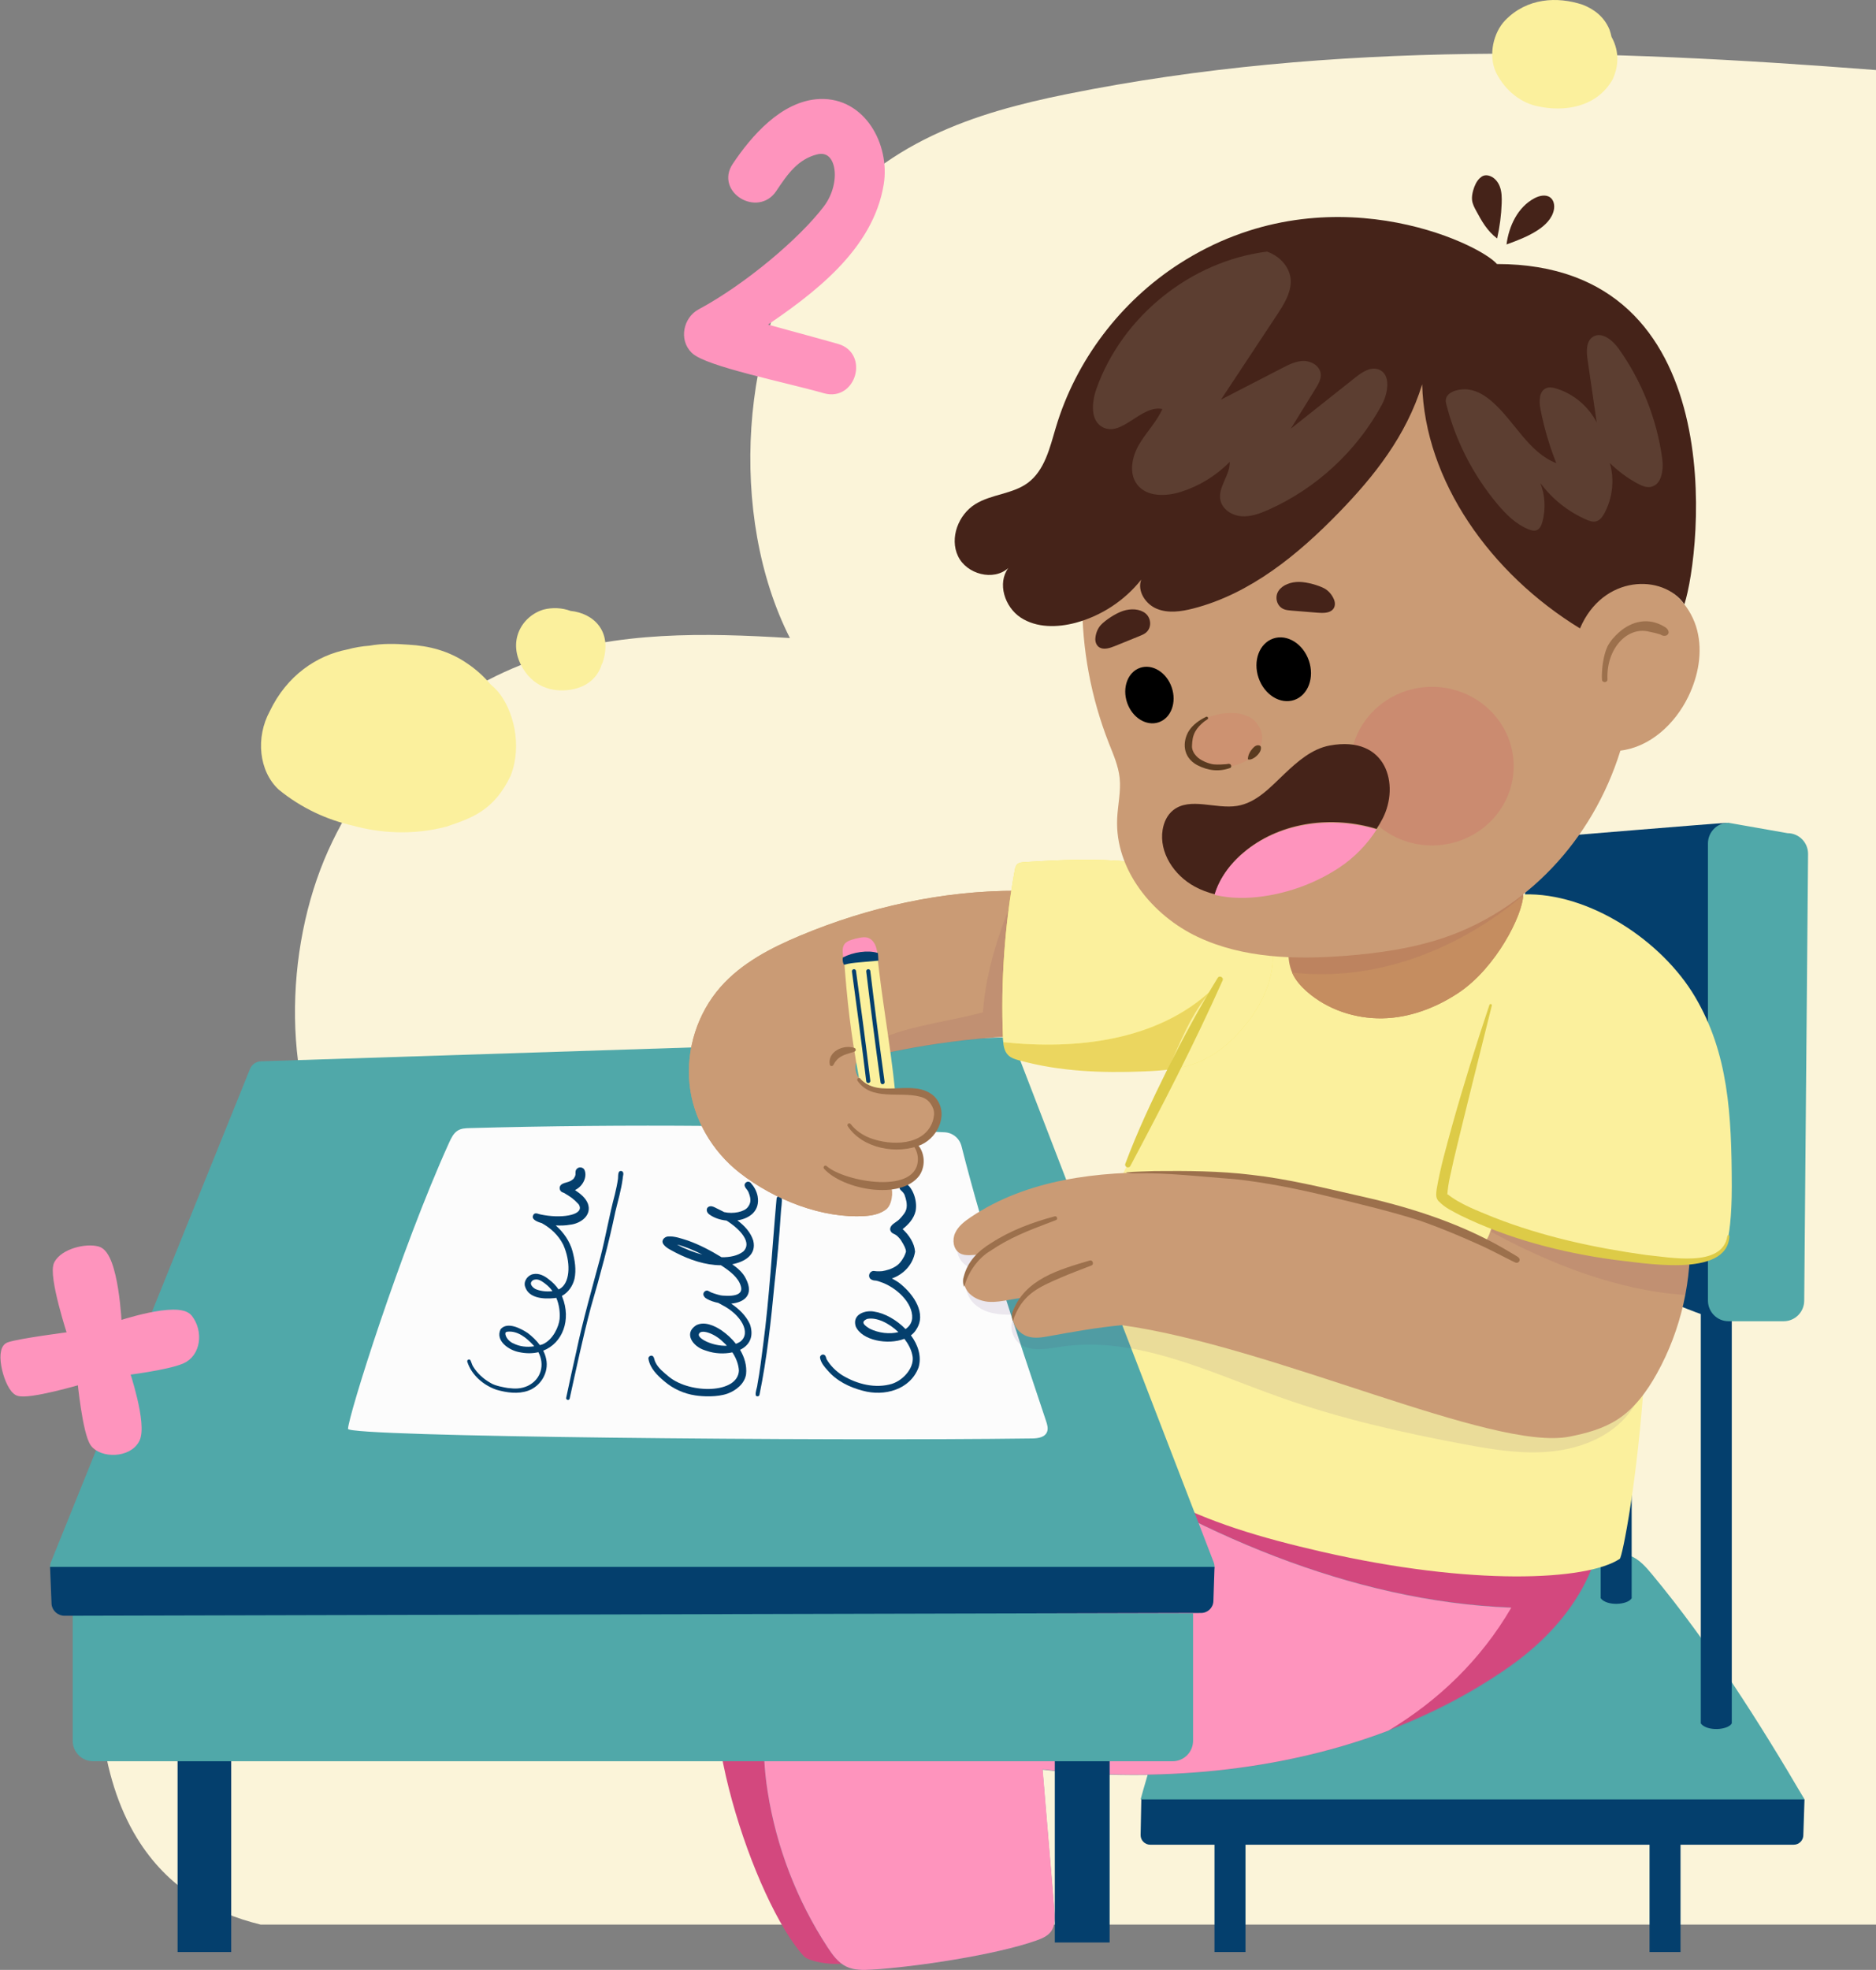 <svg width="1574" height="1652" xmlns="http://www.w3.org/2000/svg" xmlns:xlink="http://www.w3.org/1999/xlink" overflow="hidden"><rect width="100%" height="100%" fill="#808080" stroke="none"/><defs><clipPath id="clip0"><rect x="1627" y="149" width="1574" height="1652"/></clipPath></defs><g clip-path="url(#clip0)" transform="translate(-1627 -149)"><path d="M1845.66 1763 3201 1763 3201 207.75C2974.27 190.13 2746.24 182.62 2521.84 227.971 2446.25 243.243 2366.62 267.76 2312.61 341.275 2247.9 429.341 2237.73 581.642 2289.75 684.078 2218.11 679.673 2145.33 678.157 2075.87 702.276 2006.38 726.395 1939.63 779.221 1902.28 862.484 1864.91 945.747 1863.23 1061.72 1909.55 1136.21 1930.28 1169.54 1959.56 1194.35 1972.51 1234.28 1855.46 1223.56 1739.36 1342.6 1714.73 1498.62 1704.32 1564.45 1710.13 1638.5 1741.8 1690.24 1767.73 1732.6 1805.16 1753 1845.66 1763Z" fill="#FBF4D9" fill-rule="evenodd"/><path d="M3011 1667 3037 1667 3037 1786 3011 1786Z" fill="#043F6D" fill-rule="evenodd"/><path d="M2646 1667 2672 1667 2672 1786 2646 1786Z" fill="#043F6D" fill-rule="evenodd"/><path d="M2584 1688.01 2584.59 1657.27C2584.32 1658.24 2592.06 1638 2592.06 1638L3128.81 1639 3141 1658.24 3140.02 1688.01C3140.02 1692.42 3136.42 1696 3131.96 1696L2592.06 1696C2587.61 1696 2584 1692.39 2584 1688.01Z" fill="#043F6D" fill-rule="evenodd"/><path d="M2584 1658 3141 1658C3103.52 1593.96 3060.87 1526.74 3013.27 1469.49 3008.17 1463.32 3002.7 1456.99 2995.25 1453.87 2989.3 1451.37 2982.63 1451.14 2976.15 1450.98 2846.54 1447.41 2651.08 1454.75 2651.08 1454.75 2645.46 1456.99 2594.09 1620.46 2584 1658Z" fill="#50A8A9" fill-rule="evenodd"/><path d="M2901.19 1621.88C2922.08 1619.37 2943.35 1616.76 2962.54 1608.16 2981.71 1599.53 2998.82 1583.76 3003.63 1563.37 3008.6 1542.32 2999.57 1519.78 2984.76 1503.98 2969.95 1488.15 2950.07 1478.01 2930.07 1469.64 2851.57 1436.9 2764.88 1427.16 2679.89 1430.68 2660.6 1431.46 2639.52 1433.74 2625.98 1447.46 2612.53 1461.07 2610.55 1481.92 2609.32 1500.98 2607.33 1531.93 2604.67 1562.94 2603.37 1593.93 2602.72 1609.76 2601.07 1629.4 2617.86 1637.39 2639.75 1647.81 2679.11 1640.68 2702.82 1639.89 2734.81 1638.82 2766.7 1636.44 2798.56 1633.38 2832.79 1630.06 2866.96 1625.53 2901.19 1621.88Z" fill="#50A8A9" fill-rule="evenodd"/><path d="M3054 1594.3 3054 1198 3080 1198 3080 1594.3C3076.65 1599.99 3059.17 1601.13 3054 1594.3Z" fill="#043F6D" fill-rule="evenodd"/><path d="M2970 1489.3 2970 1093 2996 1093 2996 1489.3C2992.65 1494.99 2975.17 1496.12 2970 1489.3Z" fill="#043F6D" fill-rule="evenodd"/><path d="M3077.37 1257C3049.56 1257 2890.27 1175.42 2887.17 1170.08 2879.79 1157.37 2909.55 865.046 2911.51 852.234 2925.53 851.227 3070.93 839 3077.37 839 3084.2 849.828 3075.32 1194.5 3077.37 1257Z" fill="#043F6D" fill-rule="evenodd"/><path d="M3060 1239.67 3060 856.33C3060 846.771 3067.69 839 3077.21 839L3126.79 847.714C3136.28 847.714 3144 855.452 3144 865.044L3140.77 1239.67C3140.77 1249.23 3133.08 1257 3123.56 1257L3077.21 1257C3067.69 1257 3060 1249.23 3060 1239.67Z" fill="#50A8A9" fill-rule="evenodd"/><path d="M2567.23 1319C2508.9 1358.23 2434.59 1391.94 2369.55 1422.1 2319.19 1445.47 2265.84 1471.41 2237.43 1519.06 2203.38 1576.11 2260.11 1744.77 2301.58 1789.66 2305.69 1794.12 2334.59 1801.36 2357.51 1789.66 2365.77 1740.19 2337.75 1639.07 2346.02 1589.6 2347.48 1580.89 2349.08 1571.82 2354.38 1564.77 2359.17 1558.39 2366.46 1554.4 2373.59 1550.82 2448.26 1513.28 2531.91 1497.87 2609.94 1468 2612.84 1466.9 2615.9 1465.63 2617.62 1463.03 2620.22 1459.09 2618.66 1453.83 2616.87 1449.47 2597.86 1403.32 2562.67 1348.61 2567.23 1319Z" fill="#D3487E" fill-rule="evenodd"/><path d="M2974.45 1359.22C3007.27 1359.44 2975.75 1425.54 2965.48 1456.67 2953.05 1494.24 2925.15 1525.15 2892.66 1547.76 2765.7 1636.25 2607.2 1645.61 2501.67 1633.07 2505.37 1677.23 2507.81 1706.25 2511.52 1750.42 2512.07 1756.85 2512.43 1763.97 2508.46 1769.1 2505.5 1772.97 2500.69 1774.85 2496.07 1776.48 2462.09 1788.47 2394.54 1798.58 2358.58 1800.75 2351.26 1801.21 2343.55 1801.37 2336.95 1798.15 2330.15 1794.84 2325.5 1788.4 2321.37 1782.1 2295.61 1742.84 2278.35 1698.03 2271.06 1651.66 2265.4 1615.62 2266.28 1576.65 2284.98 1545.33 2299.32 1521.25 2322.67 1504.09 2345.86 1488.36 2404.23 1448.78 2465.76 1413.88 2528.56 1385.31 2514.71 1351.16 2495.1 1334.48 2487.91 1273 2786.26 1441.53 2953.97 1359.08 2974.45 1359.22Z" fill="#768A9E" fill-rule="evenodd"/><path d="M2974.45 1358.35C2953.96 1358.22 2786.27 1440.73 2488 1272 2493.2 1316.59 2504.94 1337.63 2516.26 1358.84 2626.78 1433.48 2760.75 1491.96 2894.65 1496.93 2869.03 1540.87 2833.26 1574.96 2791.57 1600 2826.37 1586.8 2860.54 1569.46 2892.67 1547.05 2912.63 1533.13 2930.84 1516.06 2944.83 1496.25 2953.57 1483.83 2960.69 1470.36 2965.47 1455.86 2975.78 1424.73 3007.26 1358.58 2974.45 1358.35Z" fill="#D3487E" fill-rule="evenodd"/><path d="M2895 1497.22C2761 1492.24 2626.93 1433.71 2516.32 1359 2520.65 1367.07 2524.88 1375.18 2528.72 1384.59 2465.89 1413.23 2404.32 1448.16 2345.91 1487.81 2322.71 1503.57 2299.34 1520.76 2284.99 1544.88 2266.28 1576.26 2265.4 1615.29 2271.06 1651.4 2278.35 1697.85 2295.63 1742.74 2321.4 1782.07 2325.54 1788.38 2330.19 1794.83 2336.99 1798.15 2343.6 1801.37 2351.28 1801.21 2358.63 1800.75 2394.65 1798.57 2462.21 1788.45 2496.21 1776.44 2500.8 1774.81 2505.62 1772.92 2508.61 1769.05 2512.55 1763.9 2512.19 1756.77 2511.67 1750.33 2507.96 1706.09 2505.52 1677.02 2501.81 1632.78 2580.69 1642.18 2689.12 1639.32 2791.88 1600.32 2833.56 1575.29 2869.36 1541.2 2895 1497.22Z" fill="#FE94BD" fill-rule="evenodd"/><path d="M2901.73 899C2926.15 912.381 2948.03 933.706 2960.34 958.677 2972.65 983.648 2973.14 1003.28 2982.12 1029.62 3037.8 1192.47 2990.42 1453.35 2986 1456.28 2958.45 1474.58 2862.33 1479.2 2736.17 1450.36 2630.77 1426.26 2565.72 1398.49 2496.3 1315.63 2494.15 1313.06 2504.15 1278.13 2503.73 1274.78 2503.3 1271.39 2504.8 1268.1 2506.23 1265.04 2557.74 1155.42 2610.91 1046.55 2670.69 931.362 2748.02 931.427 2824.92 925.892 2901.73 899Z" fill="#FBF09D" fill-rule="evenodd"/><path d="M2710.75 925.28C2708.22 938.586 2705.81 952.905 2711.44 965.197 2714.2 971.245 2718.75 976.313 2723.76 980.693 2740.93 995.731 2764.02 1003.35 2786.79 1002.99 2809.55 1002.63 2831.7 994.227 2850.69 981.608 2882.59 960.359 2905 915.277 2905 899.029 2905 883.958 2764.57 930.283 2710.75 925.28Z" fill="#C58D60" fill-rule="evenodd"/><path d="M2711 964.543C2711.1 964.772 2711.2 965 2711.29 965.229 2714.06 971.272 2718.62 976.335 2723.63 980.712 2740.82 995.737 2763.94 1003.35 2786.73 1002.99 2809.51 1002.63 2831.69 994.234 2850.7 981.626 2882.15 960.754 2904.32 916.855 2905 900 2851.15 945.174 2781.52 972.578 2711 964.543Z" fill="#C58D60" fill-rule="evenodd"/><path d="M2710.74 925.309C2708.27 938.374 2705.9 952.455 2711.13 964.604 2781.58 972.659 2851.14 945.185 2904.93 899.897 2904.93 899.636 2905 899.308 2905 899.046 2905 883.918 2764.57 930.318 2710.74 925.309Z" fill="#782D53" fill-rule="evenodd" fill-opacity="0.098"/><path d="M2635.75 1473 1679.23 1473C1671.97 1473 1667.03 1465.69 1669.76 1458.96L1836.77 1045.4C1838.3 1041.67 1841.88 1039.16 1845.91 1039.03L2468.22 1019C2472.58 1018.87 2476.51 1021.48 2478.07 1025.54L2645.31 1459.15C2647.88 1465.82 2642.94 1473 2635.75 1473Z" fill="#50A8A9" fill-rule="evenodd"/><path d="M1776 1623 1821 1623 1821 1786 1776 1786Z" fill="#043F6D" fill-rule="evenodd"/><path d="M2512 1615 2558 1615 2558 1778 2512 1778Z" fill="#043F6D" fill-rule="evenodd"/><path d="M1688 1608.87 1688 1502 2628 1502 2628 1608.84C2628 1618.3 2620.36 1626 2610.9 1626L1705.1 1626C1695.67 1626 1688 1618.33 1688 1608.87Z" fill="#50A8A9" fill-rule="evenodd"/><path d="M1670.27 1494.44 1669 1463 2646 1463 2645.06 1491.77C2644.86 1497.27 2640.34 1501.62 2634.78 1501.65L1681.2 1504C1675.6 1504.03 1670.92 1499.91 1670.27 1494.44Z" fill="#043F6D" fill-rule="evenodd"/><path d="M2433.72 1110.19C2432.06 1103.57 2426.27 1098.83 2419.44 1098.54 2286.75 1092.61 2153.86 1091.44 2021.03 1095.04 2017.59 1095.14 2013.98 1095.27 2011.02 1097.15 2007.47 1099.35 2005.49 1103.54 2003.7 1107.49 1962.86 1197.56 1919.1 1336.89 1919 1347.27 1918.93 1353.92 2316.73 1357.62 2493.12 1355.31 2497.97 1355.25 2503.95 1354.37 2505.61 1349.48 2506.55 1346.69 2505.61 1343.57 2504.7 1340.78 2478.91 1263.76 2453.13 1186.76 2433.72 1110.19Z" fill="#FCFCFC" fill-rule="evenodd"/><path d="M2105.01 1176.1C2114.02 1175.29 2123.97 1168.23 2120.17 1158.19 2118.15 1153.28 2113.82 1149.99 2109.43 1147.03 2116.26 1143.72 2119.68 1135.98 2117.53 1130.45 2116.65 1127.85 2112.88 1127.17 2111.03 1129.15 2109.63 1130.48 2109.89 1132.24 2109.85 1133.99 2109.43 1135.29 2110.08 1134.61 2108.23 1137.54 2106.31 1139.13 2105.46 1139.78 2101.72 1140.76 2101.46 1140.79 2101.27 1140.95 2101.04 1141.02 2101.14 1140.92 2100.94 1140.92 2100.29 1141.21 2098.44 1141.77 2096.52 1143.16 2096.55 1145.31 2096.55 1146.74 2097.27 1148.01 2098.5 1148.72 2098.86 1148.85 2099.77 1149.21 2100.29 1149.44 2106.02 1152.89 2108.13 1154.22 2112.52 1158.97 2118.02 1167.49 2100.23 1170.87 2083.64 1168.04 2083.77 1168.07 2083.9 1168.07 2084.03 1168.1 2082.59 1167.91 2081.2 1167.58 2079.83 1167.29 2079.83 1167.29 2079.83 1167.29 2079.86 1167.29 2079.5 1167.23 2078.66 1166.97 2078.3 1166.84 2078.27 1166.84 2078.24 1166.8 2078.2 1166.8 2078.17 1166.8 2078.2 1166.8 2078.17 1166.8 2076.15 1166.19 2074.43 1166.54 2073.97 1169.5 2073.97 1171.71 2077.13 1173.5 2081.55 1174.74 2089.2 1178.93 2095.64 1185.01 2099.58 1192.88 2105.76 1206.7 2105.63 1223.22 2097.82 1229.08 2097.17 1229.56 2096.42 1229.99 2095.64 1230.34 2093.43 1227.03 2090.53 1224.16 2087.31 1221.76 2083.67 1218.83 2079.15 1216.52 2074.36 1217.5 2069.78 1218.34 2065.97 1223.48 2067.6 1228.1 2070.66 1237.85 2083.21 1238.51 2091.8 1237.66 2092.45 1237.63 2093.1 1237.46 2093.72 1237.37 2096.19 1243.09 2096.97 1249.37 2096.52 1255.15 2095.96 1261.01 2091.31 1272.45 2082.27 1276.36 2081.49 1276.62 2080.71 1276.84 2079.96 1277.04 2077.16 1273.17 2073.58 1269.79 2069.88 1266.96 2064.05 1263.12 2052.67 1257.01 2047.01 1263.74 2042.35 1273.36 2053.94 1281.23 2062.26 1282.86 2068.28 1284.19 2073.81 1284.13 2078.72 1282.96 2084.12 1293.23 2081.33 1305.65 2069.75 1311.25 2063.99 1313.78 2059.4 1313.75 2053.02 1313 2050.23 1312.52 2042.52 1311.28 2038.61 1308.78 2032.63 1305.39 2027.39 1300.74 2023.81 1294.73 2023.03 1293.49 2022.77 1292.09 2021.93 1290.18 2021.83 1289.82 2021.57 1289.49 2021.24 1289.3 2020.17 1288.58 2018.67 1289.75 2019.06 1290.96 2022.58 1302.11 2032.56 1310.63 2043.4 1314.43 2052.05 1316.91 2061.61 1318.34 2070.27 1315.21 2080.8 1311.38 2087.64 1299.83 2085.26 1288.78 2084.77 1286.27 2083.9 1283.93 2082.79 1281.69 2098.96 1275.35 2106.5 1255.93 2098.76 1236.59 2098.66 1236.33 2098.53 1236.07 2098.44 1235.77 2103.74 1232.98 2107.55 1227.45 2108.98 1221.56 2110.64 1213.82 2109.33 1205.86 2107.35 1198.31 2105.01 1189.79 2099.84 1182.44 2093.26 1176.66 2097.62 1176.88 2101.92 1176.72 2105.01 1176.1ZM2057.81 1275.64C2052.5 1273.49 2050.16 1267.93 2051.27 1266.41 2051.37 1266.18 2052.24 1265.82 2052.93 1265.75 2061.35 1264.97 2068.54 1270.76 2074.23 1276.84 2074.59 1277.2 2074.92 1277.62 2075.24 1278.01 2068.93 1278.99 2062.95 1278.21 2057.81 1275.64ZM2076.06 1229.89C2073.16 1228.16 2072.05 1225.95 2072.54 1224.62 2073.19 1222.93 2074.69 1222.05 2076.38 1222.02 2079.76 1221.5 2083.83 1225.11 2084.77 1225.79 2087.08 1227.55 2088.97 1229.56 2090.53 1231.74 2085.29 1232.46 2079.44 1231.58 2076.06 1229.89Z" fill="#043F6D" fill-rule="evenodd"/><path d="M2148.75 1131.12C2144.64 1130.08 2146.03 1136.23 2145.32 1138.67 2145.12 1140.62 2143.83 1146.96 2142.92 1150.54 2138.28 1167.85 2135.3 1185.52 2130.87 1202.86 2123.71 1229.58 2116.06 1256.16 2110.36 1283.23 2107.44 1295.82 2104.78 1308.48 2102.06 1321.14 2101.54 1322.92 2104.43 1323.87 2104.95 1321.92 2110.58 1296.34 2116.03 1270.7 2122.73 1245.36 2130.51 1218.77 2137.67 1192.09 2143.34 1164.96 2145.51 1155.78 2148.26 1146.74 2149.46 1137.37 2149.43 1135.35 2151.08 1132.26 2148.75 1131.12Z" fill="#043F6D" fill-rule="evenodd"/><path d="M2189 1305C2189 1305 2189 1305 2189 1305 2188.89 1304.86 2188.56 1304.43 2188 1304 2188.33 1304.29 2188.67 1304.57 2189 1305 2189 1305 2189 1305 2189 1305Z" fill="#3D3722" fill-rule="evenodd"/><path d="M2259 1189.4C2256.76 1182.32 2251.64 1176.86 2245.68 1172.44 2256.17 1170.81 2264.87 1164.31 2262.65 1152.09 2261.84 1147.96 2259.79 1144.23 2257.02 1141.14 2256.5 1140.39 2255.58 1140 2254.7 1140 2253.11 1139.97 2251.67 1141.4 2251.71 1142.99 2252.29 1145.79 2253.3 1145.46 2254.93 1148.61 2256.63 1152.87 2257.83 1157.1 2254.51 1161.22 2251.64 1165.25 2242.26 1167.27 2234.54 1165.48 2234.21 1165.29 2233.85 1165.09 2233.53 1164.93 2231.74 1163.95 2227.34 1161.91 2227.73 1162.04 2226.23 1161.29 2224.6 1160.38 2222.87 1160.61 2219.13 1161.19 2219.26 1165.22 2221.86 1167.24 2225.71 1170.2 2231.02 1172.02 2236.56 1172.6 2248.02 1179.78 2258.48 1191.22 2250.53 1198.6 2245.94 1202.08 2239.52 1203.44 2232.42 1203.35 2223.39 1197.82 2213.98 1192.85 2204.01 1189.31 2198.6 1187.65 2192.9 1185.44 2187.17 1185.96 2184.2 1186.41 2181.56 1189.37 2183.48 1192.26 2185.99 1195.81 2190.26 1197.4 2193.91 1199.48 2205.67 1205.49 2218.57 1209.98 2231.9 1210.07 2239.88 1215.18 2246.53 1220.6 2248.51 1227.37 2250.6 1233.8 2245.16 1236.53 2233.01 1235.49 2231.54 1235.46 2227.01 1234.13 2224.01 1232.99 2222.91 1232.44 2221.83 1231.88 2220.79 1231.36 2218.54 1230.88 2216.52 1233.18 2217.3 1235.36 2218.51 1237.8 2219.35 1237.6 2220.27 1238.35 2222.97 1239.85 2226.23 1240.95 2229.68 1241.63 2230.66 1242.19 2231.64 1242.71 2232.68 1243.29 2248.74 1251.38 2257.6 1266.86 2248.09 1274.14 2246.95 1274.88 2245.71 1275.47 2244.47 1275.96 2240.99 1271.54 2236.78 1267.7 2232.35 1264.65 2226.42 1260.68 2217.99 1256.85 2211.08 1260.39 2200.17 1267.41 2208.73 1278.33 2218.15 1281.29 2218.8 1281.55 2219.48 1281.74 2220.17 1281.94 2226.52 1284.15 2234.5 1284.63 2241.48 1283.11 2244.73 1288.05 2246.66 1293.31 2246.95 1298.38 2246.17 1317.69 2206.49 1318.18 2188.47 1303.75 2188.53 1303.81 2188.53 1303.81 2188.47 1303.75 2188.31 1303.62 2188.11 1303.49 2187.95 1303.36 2188.05 1303.42 2188.11 1303.45 2188.18 1303.52 2183.91 1299.94 2179.28 1296.43 2176.87 1291.33 2176.15 1290.03 2176.06 1288.11 2175.21 1286.78 2173.84 1284.7 2170.36 1286.49 2171.1 1288.83 2172.54 1296.63 2178.43 1302.32 2184.23 1307.26 2191.63 1313.63 2200.75 1317.79 2210.43 1319.22 2216.65 1320.19 2228.74 1320.78 2237.37 1317.72 2244.57 1315.12 2251.8 1309.37 2252.98 1301.41 2253.73 1294.16 2251.61 1287.17 2247.93 1280.99 2255.32 1277.42 2259.82 1270.53 2256.3 1259.74 2253.01 1252.36 2247.11 1246.77 2240.5 1242.25 2251.35 1241.24 2259.82 1235.04 2252.85 1221.42 2250.37 1216.25 2246 1212.54 2241.35 1209.23 2251.61 1207.25 2261.94 1201.43 2259 1189.4ZM2213.39 1267.77C2214.83 1263.28 2226.42 1267.05 2233.72 1274.43 2234.86 1275.44 2235.91 1276.48 2236.88 1277.55 2224.83 1278.1 2211.86 1271.31 2213.39 1267.77ZM2216.26 1201.1C2208.64 1199.15 2201.18 1196.13 2194.99 1192.72 2201.27 1194.15 2209.19 1197.5 2216.26 1201.1Z" fill="#043F6D" fill-rule="evenodd"/><path d="M2395.7 1264.04C2404.74 1250.63 2393.48 1234.67 2382.84 1225.98 2381.18 1224.45 2378.31 1222.72 2375.34 1221.15 2385.16 1217.66 2393.09 1209.47 2394.75 1198.67 2394.23 1191.42 2389.63 1184.66 2384.41 1179.83 2384.38 1179.8 2384.34 1179.77 2384.28 1179.74 2389.3 1175.92 2393.77 1170.86 2395.21 1164.62 2397.1 1154.64 2391.69 1143.57 2386.66 1141.32 2384.05 1140.05 2381.02 1142.79 2381.83 1145.53 2382.22 1147.07 2383.76 1147.82 2384.67 1149.02 2385.81 1150.56 2383.69 1147.62 2385 1149.45 2386.46 1150.88 2387.74 1157.48 2387.7 1158.03 2388.26 1163.65 2386.24 1166.16 2383.59 1169.32 2380.49 1172.82 2380.4 1172.52 2377.72 1174.48 2377.59 1174.58 2377.52 1174.64 2377.43 1174.71 2374.91 1176.28 2372.47 1179.34 2374.75 1182.15 2375.7 1183.52 2377.52 1183.78 2378.8 1184.76 2379.91 1185.38 2382.19 1187.96 2382.88 1189.01 2385.78 1193.67 2387.15 1196.45 2387.12 1198.67 2387.12 1198.7 2387.12 1198.7 2387.12 1198.73 2386.14 1201.77 2386.73 1200 2385.49 1202.84 2383.33 1206.89 2381.18 1209.08 2379.61 1210.22 2375.21 1213.45 2370.09 1214.5 2367.12 1215.02 2363.76 1215.31 2361.15 1215.02 2360.43 1214.85 2360.33 1214.85 2360.23 1214.89 2360.13 1214.89 2360.1 1214.89 2360.13 1214.89 2360.04 1214.85 2356.68 1214.76 2354.85 1219.2 2357.3 1221.48 2357.69 1221.87 2358.11 1222.1 2358.57 1222.26 2358.47 1222.23 2358.37 1222.2 2358.31 1222.17 2358.44 1222.23 2358.6 1222.26 2358.73 1222.33 2358.83 1222.36 2358.89 1222.39 2358.99 1222.43 2358.99 1222.43 2358.99 1222.43 2358.99 1222.43 2360 1222.82 2361.11 1222.95 2362.19 1222.98 2363.4 1223.28 2365 1223.7 2365.42 1223.96 2378.54 1228.14 2393.15 1241.42 2392.34 1254.54 2391.95 1258.52 2389.86 1261.49 2386.76 1263.58 2379.22 1255.85 2369.27 1250.2 2360.23 1248.9 2353.51 1247.62 2341.8 1250.85 2344.93 1261.27 2350.05 1273.11 2371.91 1277.16 2385.78 1271.74 2389.04 1275.95 2391.46 1280.56 2392.4 1285.09 2395.01 1294.72 2385.78 1306.11 2375.37 1309.51 2361.64 1313.58 2346.43 1310.06 2333.48 1302.19 2328.35 1298.87 2323.75 1294.3 2320.62 1289.04 2320.16 1288.23 2320.03 1286.01 2318.73 1285.29 2316.93 1284.11 2314.45 1286.04 2315.11 1288.09 2315.99 1292.11 2318.66 1295.21 2321.34 1298.18 2328.88 1307.09 2339.74 1312.41 2350.87 1315.28 2368.91 1320.28 2390.58 1314.56 2397.69 1295.76 2400.4 1286.56 2397.3 1276.93 2391.29 1268.84 2393.12 1267.47 2394.62 1265.87 2395.7 1264.04ZM2356.61 1263.19C2349.2 1258.75 2350.93 1256.76 2354.46 1255.1 2362.35 1253.4 2372.79 1258.49 2380.79 1266.13 2373.51 1268.02 2364.11 1266.98 2356.61 1263.19Z" fill="#043F6D" fill-rule="evenodd"/><path d="M2359 1222C2359.36 1222.33 2359.72 1222.67 2360 1223 2360 1223 2360 1223 2360 1222.84 2359.79 1222.67 2359.57 1222.5 2359.43 1222.33 2359.29 1222.17 2359.14 1222 2359 1222Z" fill="#3D3722" fill-rule="evenodd"/><path d="M2359 1222 2359 1222C2360.59 1223.59 2360.06 1223.06 2359 1222Z" fill="#3D3722" fill-rule="evenodd"/><path d="M2282.76 1153.31C2282.27 1151.91 2280.27 1151.55 2279.27 1152.63 2278.33 1153.96 2278.78 1153.67 2278.49 1154.94 2274.87 1195.32 2272.48 1237.62 2267.37 1276.25 2265.82 1287.8 2264.72 1298.02 2262.49 1310.09 2262.23 1313.08 2260.58 1316.21 2261.1 1319.17 2261.78 1320.44 2263.85 1320.21 2264.2 1318.78 2270.54 1287.93 2273.9 1256.5 2276.87 1225.16 2279.07 1205.9 2280.82 1186.6 2282.08 1167.27 2282.21 1162.68 2283.53 1156.43 2282.76 1153.31Z" fill="#043F6D" fill-rule="evenodd"/><path d="M2482.96 896.015C2419.8 895.494 2356.88 909.296 2298.61 933.615 2273.87 943.935 2249.32 956.631 2231.58 976.75 2212.21 998.757 2202.54 1028.97 2205.54 1058.14 2208.53 1087.27 2224.52 1114.49 2247.6 1132.49 2277.02 1155.48 2317.36 1171 2352.61 1168.79 2358.9 1168.4 2365.37 1167.13 2370.39 1163.32 2375.4 1159.51 2376.67 1149.09 2374.46 1143.2 2382.4 1143.2 2394.74 1138.55 2398.74 1130.77 2403.04 1122.5 2399.72 1112.7 2393.63 1107.75 2405.9 1104.46 2420.1 1091.64 2413.36 1077.6 2407.3 1065.04 2398.51 1065.14 2379.86 1064.03 2372.57 1063.61 2360.04 1061.88 2354.01 1058.56 2340.76 1051.27 2345.09 1037.89 2346.79 1037.66 2348.06 1037.5 2403.49 1021.77 2475.5 1018.09 2477.42 1018 2479.54 1017.87 2480.97 1016.56 2482.11 1015.56 2482.6 1014.06 2483.02 1012.59 2489.86 989.87 2490.41 965.844 2490.9 942.112 2491.13 931.857 2491.29 921.277 2487.52 911.738 2485.5 906.497 2482.18 901.093 2482.96 896.015Z" fill="#CA9B75" fill-rule="evenodd"/><path d="M2350.88 1027.41C2379.82 1009.57 2416.4 1007 2451.22 997.719 2453.73 962.553 2465.29 928.658 2479 896 2417.11 896 2355.52 909.676 2298.41 933.575 2273.72 943.896 2249.23 956.595 2231.52 976.717 2212.2 998.728 2202.55 1028.94 2205.54 1058.12 2208.52 1087.26 2224.47 1114.48 2247.51 1132.49 2276.87 1155.47 2317.12 1171 2352.31 1168.79 2358.58 1168.4 2365.04 1167.13 2370.04 1163.32 2375.05 1159.51 2376.31 1149.09 2374.1 1143.2 2382.03 1143.2 2394.34 1138.54 2398.34 1130.76 2402.63 1122.49 2399.31 1112.69 2393.24 1107.74 2405.49 1104.45 2419.65 1091.62 2412.92 1077.59 2406.88 1065.02 2398.11 1065.12 2379.5 1064.01 2372.22 1063.59 2359.71 1061.86 2353.7 1058.54 2340.48 1051.25 2344.8 1037.87 2346.49 1037.64 2346.69 1037.6 2348.02 1037.25 2350.39 1036.66 2347.43 1033.37 2346.43 1030.41 2350.88 1027.41Z" fill="#CA9B75" fill-rule="evenodd"/><path d="M2487.54 911.826C2485.46 906.54 2482.13 901.123 2482.92 896 2481.77 896 2480.67 896.033 2479.53 896.033 2465.78 928.762 2454.18 962.731 2451.67 997.974 2416.78 1007.27 2380.09 1009.85 2351.03 1027.73 2346.57 1030.7 2347.58 1033.71 2350.54 1037 2362.57 1033.97 2401.21 1024.6 2451.28 1020.1 2459.07 1019.41 2467.15 1018.79 2475.45 1018.4 2477.38 1018.3 2479.49 1018.17 2480.93 1016.87 2482.07 1015.86 2482.56 1014.35 2482.98 1012.89 2485.81 1003.46 2487.54 993.797 2488.65 984.007 2490.25 970.204 2490.57 956.173 2490.86 942.239 2491.16 931.992 2491.32 921.387 2487.54 911.826Z" fill="#782D53" fill-rule="evenodd" fill-opacity="0.098"/><path d="M2694.35 942.709C2691.39 923.58 2676.26 908.51 2659.86 898.214 2609.47 866.548 2545.73 868.205 2486.34 872.005 2484.29 872.135 2482.05 872.33 2480.52 873.759 2479.13 875.058 2478.67 877.104 2478.35 878.988 2469.91 925.236 2466.59 972.459 2468.54 1019.42 2468.77 1024.62 2469.26 1030.37 2473.02 1033.97 2475.39 1036.24 2478.64 1037.28 2481.82 1038.16 2515.79 1047.61 2551.51 1048.94 2586.74 1047.51 2601.97 1046.9 2617.46 1045.7 2631.61 1040.08 2649.89 1032.83 2664.67 1018.64 2676.29 1002.79 2689.67 984.443 2697.37 962.423 2694.35 942.709Z" fill="#F8E961" fill-rule="evenodd"/><path d="M2469 1022.98C2469.39 1027.1 2470.33 1031.19 2473.25 1033.98 2475.62 1036.25 2478.87 1037.26 2482.05 1038.17 2516 1047.61 2551.71 1048.94 2586.93 1047.52 2593.72 1047.26 2600.53 1046.83 2607.29 1045.99 2617.48 1022.69 2626.67 998.993 2644 979 2598.2 1022 2529.8 1029.47 2469 1022.98Z" fill="#782D53" fill-rule="evenodd" fill-opacity="0.098"/><path d="M2694.35 942.714C2691.39 923.583 2676.26 908.513 2659.86 898.216 2609.47 866.548 2545.73 868.205 2486.34 872.005 2484.29 872.135 2482.05 872.33 2480.52 873.759 2479.13 875.058 2478.67 877.105 2478.35 878.989 2469.91 925.24 2466.59 972.466 2468.54 1019.43 2468.57 1020.6 2468.67 1021.8 2468.77 1022.97 2529.59 1029.47 2597.97 1022 2643.82 978.962 2646.71 975.649 2649.8 972.401 2653.17 969.316 2650.19 972.725 2647.04 975.909 2643.82 978.962 2626.45 998.97 2617.29 1022.68 2607.1 1046 2615.51 1044.96 2623.75 1043.24 2631.61 1040.12 2649.89 1032.88 2664.67 1018.68 2676.29 1002.84 2689.67 984.451 2697.37 962.43 2694.35 942.714Z" fill="#FBF09D" fill-rule="evenodd"/><path d="M2654 969C2650.39 972.199 2647.09 975.566 2644 979.001 2647.44 975.869 2650.81 972.536 2654 969Z" fill="#782D53" fill-rule="evenodd" fill-opacity="0.098"/><path d="M2743.83 383.833C2663.51 399.804 2594.23 458.613 2560.44 533.231 2526.66 607.848 2527.41 696.192 2557.42 772.402 2561.13 781.803 2565.29 791.203 2566.39 801.254 2567.63 812.736 2564.8 824.251 2564.31 835.765 2562.52 878.083 2593.64 916.661 2631.91 934.713 2670.21 952.765 2714.24 953.839 2756.44 950.521 2784.15 948.342 2811.88 944.341 2838.22 935.494 2906.95 912.334 2962.94 854.404 2986.55 778.485 3011.68 775.46 3032.46 755.944 3043.52 733.175 3051.87 716 3055.68 696.029 3050.93 677.488 3046.18 658.98 3031.97 642.424 3013.41 637.805 2994.87 633.186 2972.99 642.717 2960.67 656.053 2976.86 592.234 2969.02 521.325 2933.23 466.062 2897.43 410.798 2831.29 366.431 2743.83 383.833Z" fill="#CA9B75" fill-rule="evenodd"/><path d="M2882.97 370.418C2868.01 352.87 2739.04 291.455 2616.65 370.06 2567.27 401.775 2529.64 451.233 2512.89 507.449 2507.81 524.476 2503.55 543.519 2489.21 554.047 2476.42 563.405 2458.8 563.405 2445.33 571.757 2431.05 580.595 2423.57 600.222 2430.79 615.397 2437.98 630.573 2460.62 636.616 2473.04 625.308 2463.51 638.144 2469.98 658.063 2483.32 666.869 2496.69 675.675 2514.22 675.383 2529.67 671.223 2551.17 665.407 2570.69 652.539 2584.51 635.089 2580.93 644.707 2588.19 655.756 2597.72 659.59 2607.25 663.457 2618.08 661.865 2628.03 659.33 2676.07 647.015 2716.11 614.098 2750.66 578.515 2779.64 548.653 2806.86 514.663 2820.23 471.315 2822.38 552.26 2877.44 629.987 2952.64 676 2971.83 630.832 3022.25 630.052 3040.24 655.756 3054.22 612.505 3081.71 370.418 2882.97 370.418Z" fill="#452319" fill-rule="evenodd"/><path d="M2883.12 349.001C2885.3 339.311 2886.59 329.426 2886.94 319.509 2887.1 314.859 2887.04 310.079 2885.46 305.69 2883.89 301.3 2880.49 297.365 2876.02 296.26 2874.64 295.935 2873.16 295.87 2871.81 296.325 2870.63 296.715 2869.56 297.463 2868.63 298.341 2865.74 301.072 2864.11 304.877 2863.01 308.713 2862.27 311.412 2861.76 314.241 2862.11 317.038 2862.53 320.257 2864.11 323.183 2865.65 326.012 2870.05 334.173 2874.64 342.595 2883.12 349.001Z" fill="#452319" fill-rule="evenodd"/><path d="M2891 354.001C2892.98 338.541 2900.42 322.73 2914.36 315.288 2918.55 313.052 2924.08 311.775 2927.82 314.713 2930.77 317.045 2931.45 321.261 2930.74 324.934 2929.31 332.281 2923.4 337.998 2917.06 342.119 2909.03 347.325 2899.87 350.807 2891 354.001Z" fill="#452319" fill-rule="evenodd"/><path d="M2897 791.5C2897 828.227 2866.33 858 2828.5 858 2790.67 858 2760 828.227 2760 791.5 2760 754.773 2790.67 725 2828.5 725 2866.33 725 2897 754.773 2897 791.5Z" fill="#CF6C67" fill-rule="evenodd" fill-opacity="0.329"/><path d="M2681.46 755.571C2674.75 746.809 2662.21 746.095 2651.3 747.653 2641.79 749.016 2632.27 753.689 2627.24 761.9 2622.17 770.143 2622.92 782.183 2630.4 788.284 2636.4 793.184 2644.88 793.314 2652.59 792.795 2659.82 792.341 2667.17 789.842 2673.69 786.661 2680.21 783.481 2692.75 770.273 2681.46 755.571Z" fill="#D57966" fill-rule="evenodd" fill-opacity="0.267"/><path d="M2659.07 789.813C2657.61 789.227 2657.45 789.781 2655.47 789.879 2652.73 790.075 2649.29 790.368 2645.18 790.009 2641 789.422 2634.08 786.816 2630.71 783.035 2628.47 780.623 2627.04 777.723 2627.1 774.822 2627.26 769.771 2627.77 766.317 2629.81 762.536 2631.5 759.473 2633.96 756.899 2636.76 754.585 2637.88 753.607 2639.25 752.922 2640.36 751.977 2641.19 751 2639.89 749.468 2638.83 750.185 2633.16 752.987 2627.65 756.801 2624.23 762.341 2619.23 770.879 2618.94 783.687 2631.28 790.53 2640.81 795.517 2650.02 796.332 2659.27 792.975 2660.35 792.291 2660.19 790.466 2659.07 789.813Z" fill="#5A3B20" fill-rule="evenodd"/><path d="M2674 785.682C2674.07 782.198 2675.82 778.996 2678.11 776.498 2678.87 775.653 2679.73 774.879 2680.72 774.422 2681.71 773.964 2682.91 773.823 2683.9 774.281 2684.2 774.422 2684.5 774.597 2684.66 774.879 2684.83 775.125 2684.93 775.442 2684.96 775.759 2685.19 777.483 2684.43 779.172 2683.44 780.544 2682.05 782.514 2680.19 784.134 2678.11 785.189 2676.71 785.928 2674.93 786.315 2674 785.682Z" fill="#5A3B20" fill-rule="evenodd"/><path d="M2717 637.001C2710.24 636.937 2703.1 639.387 2699.69 644.544 2696.27 649.703 2698.14 657.568 2704.37 659.954 2706.31 660.695 2708.44 660.856 2710.54 661.05 2717.82 661.63 2725.07 662.211 2732.35 662.823 2736.94 663.177 2742.32 663.306 2745.24 660.147 2747.3 657.955 2747.4 654.667 2746.32 651.959 2744.42 647.188 2741.1 644.093 2738.28 642.513 2733.53 639.935 2723.76 637.065 2717 637.001Z" fill="#452319" fill-rule="evenodd"/><path d="M2569.34 661.29C2575.75 659.206 2583.31 659.466 2588.11 663.406 2592.92 667.346 2593.58 675.485 2588.34 679.652 2586.74 680.954 2584.74 681.736 2582.82 682.517 2576.08 685.251 2569.34 687.987 2562.6 690.721 2558.35 692.447 2553.28 694.14 2549.55 691.991 2546.94 690.461 2545.83 687.367 2546.02 684.437 2546.38 679.261 2548.57 675.289 2550.8 672.945 2554.53 669.038 2562.93 663.374 2569.34 661.29Z" fill="#452319" fill-rule="evenodd"/><path d="M3023.7 674.711C3010.16 666.35 2996.01 669.906 2985.48 679.197 2981.63 682.593 2978.08 686.533 2975.73 691.082 2973.71 695.375 2972.67 700.052 2971.92 704.698 2971.56 706.748 2970.71 713.764 2971.1 718.826 2971.07 721.709 2975.73 721.741 2975.7 718.826 2974.56 692.684 2992.43 674.359 3010.29 678.652 3013.23 679.293 3016.2 679.869 3019.07 680.799 3020.86 680.991 3021.45 682.785 3024.94 682.016 3028.78 680.126 3026.6 676.313 3023.7 674.711Z" fill="#9C704C" fill-rule="evenodd"/><path d="M2364 965C2364.74 968.303 2365.37 971.637 2366 975.001 2365.3 971.667 2364.59 968.333 2364 965Z" fill="#432158" fill-rule="evenodd" fill-opacity="0.11"/><path d="M2335 950.755C2337.82 989.808 2340.7 1014.65 2347.94 1054.35 2353.31 1059.11 2364.02 1063.38 2378 1064 2373.91 1023.64 2366.8 987.134 2362.74 946.746 2362.67 946.127 2358.22 942.313 2354.19 942.085 2344.66 941.465 2342.04 944.236 2335 950.755Z" fill="#FBF09D" fill-rule="evenodd"/><path d="M2335.17 951.987C2344.24 949.455 2353.67 948.286 2363 948.546 2362.74 945.722 2362.18 942.898 2360.84 940.463 2359.5 937.997 2357.3 935.952 2354.58 935.27 2352.78 934.816 2350.85 935.01 2348.99 935.302 2346.4 935.724 2343.81 936.341 2341.32 937.185 2339.2 937.899 2337 938.873 2335.63 940.658 2333.66 943.223 2333.89 946.761 2334.22 949.91 2334.32 950.818 2334.55 952.149 2335.17 951.987Z" fill="#FE94BD" fill-rule="evenodd"/><path d="M2334.21 951.948C2333.74 953.46 2334.11 956.15 2334.85 957.561 2334.91 957.696 2334.98 957.831 2335.11 957.898 2335.38 958.066 2335.72 957.999 2336.02 957.898 2339.67 956.822 2343.49 956.452 2347.28 956.116 2352.84 955.612 2358.4 955.108 2364 954.603 2363.87 952.788 2363.77 948.284 2363.5 948.183 2355.05 945.561 2342.65 947.511 2334.21 951.948Z" fill="#043F6D" fill-rule="evenodd"/><path d="M2355.5 1055.5C2351.63 1023.74 2347.82 995.223 2343.5 963.5" stroke="#043F6D" stroke-width="3.438" stroke-linecap="round" stroke-linejoin="round" stroke-miterlimit="10" fill="none" fill-rule="evenodd"/><path d="M2367.5 1056.5C2363.21 1025.55 2359.24 994.543 2355.5 963.5" stroke="#043F6D" stroke-width="3.438" stroke-linecap="round" stroke-linejoin="round" stroke-miterlimit="10" fill="none" fill-rule="evenodd"/><path d="M2672.99 861.741C2703.06 837.963 2745.17 832.895 2782.01 844.102 2783.83 841.276 2785.56 838.385 2787.08 835.396 2801.46 807.46 2790.76 765.36 2742.7 774.196 2727.77 776.925 2715.65 787.612 2704.82 797.844 2693.02 808.987 2681.31 822.208 2664.99 824.839 2646.88 827.763 2625.45 817.205 2611.3 828.445 2606.23 832.473 2603.47 838.677 2602.46 844.914 2599.4 863.885 2611.95 883.051 2629.42 892.504 2634.78 895.427 2640.5 897.539 2646.42 899.001 2650.65 884.253 2660.83 871.356 2672.99 861.741Z" fill="#452319" fill-rule="evenodd"/><path d="M2672.67 862.25C2660.48 871.838 2650.27 884.698 2646 899.404 2659.37 902.675 2673.81 902.61 2687.57 900.569 2710.1 897.265 2731.79 889.006 2750.54 876.665 2763.28 868.243 2773.95 857.23 2782 844.662 2745.06 833.519 2702.8 838.54 2672.67 862.25Z" fill="#FE94BD" fill-rule="evenodd"/><path d="M2690.08 360C2626.11 367.95 2568.47 414.292 2546.91 475.107 2542.92 486.335 2541.66 501.815 2552.23 507.299 2568.4 515.672 2584.42 488.347 2602.25 492.014 2597.42 502.886 2588.7 511.486 2582.7 521.772 2576.7 532.027 2573.88 545.884 2581.11 555.328 2589.19 565.874 2605.27 565.453 2617.94 561.428 2633.31 556.561 2647.48 547.864 2658.76 536.311 2659.22 547.539 2648.55 557.632 2650.98 568.568 2652.67 576.227 2660.61 581.256 2668.42 581.905 2676.24 582.555 2683.89 579.764 2691.05 576.584 2731.26 558.735 2765.27 527.322 2786.27 488.672 2791.72 478.644 2794.31 462.742 2783.62 458.816 2776.91 456.35 2769.87 461.055 2764.26 465.501 2746.17 479.845 2728.11 494.156 2710.02 508.499 2716.96 497.239 2723.9 485.978 2730.87 474.75 2733.2 470.986 2735.6 466.831 2735.11 462.45 2734.4 456.025 2727.49 451.774 2721.01 451.709 2714.56 451.644 2708.53 454.694 2702.79 457.648 2685.67 466.474 2668.52 475.301 2651.4 484.161 2667 460.568 2682.59 437.008 2698.19 413.416 2703.73 405.011 2709.47 396.087 2709.96 386.026 2710.41 375.869 2703.31 364.738 2690.08 360Z" fill="#FDF9D6" fill-rule="evenodd" fill-opacity="0.129"/><path d="M2438.5 1232.86C2440.81 1240.96 2448.28 1246.74 2456.3 1249.25 2464.32 1251.78 2472.89 1251.59 2481.3 1251.39 2471.4 1256.27 2475.36 1272.85 2485.27 1277.7 2495.17 1282.54 2506.86 1279.88 2517.77 1278.28 2580.38 1269.21 2640.95 1299.42 2700.54 1320.62 2750.78 1338.54 2802.99 1350.37 2855.44 1360.16 2877.43 1364.26 2899.67 1368 2921.98 1366.76 2944.29 1365.52 2966.93 1358.92 2983.94 1344.42 3000.96 1329.92 3011.38 1306.67 3007 1284.72 2896.55 1301.14 2784 1268.79 2683.26 1220.5 2641.44 1200.44 2600.36 1177.39 2555.12 1167.08 2526.02 1160.45 2494.78 1159.73 2466.04 1168.41 2454.29 1171.96 2437.79 1177.06 2431.78 1188.9 2425.87 1200.54 2435.48 1214.16 2448.64 1213.09 2440.52 1215.33 2436.3 1224.99 2438.5 1232.86Z" fill="#552C74" fill-rule="evenodd" fill-opacity="0.098"/><path d="M2840.29 487.272C2847.97 517.986 2862.68 546.907 2882.92 571.23 2890.37 580.164 2898.9 588.739 2909.74 592.978 2911.79 593.792 2914.1 594.412 2916.18 593.662 2918.95 592.652 2920.28 589.554 2921.07 586.685 2923.99 575.991 2923.41 564.383 2919.37 554.047 2929.27 567.448 2942.77 578.175 2958.07 584.794 2960.61 585.902 2963.38 586.88 2966.08 586.228 2969.36 585.413 2971.54 582.348 2973.17 579.349 2980.01 566.633 2981.67 551.211 2977.7 537.321 2984.53 544.037 2992.28 549.776 3000.67 554.373 3004.09 556.232 3007.9 557.96 3011.74 557.373 3021.18 555.873 3022.9 543.027 3021.63 533.539 3017.11 500.51 3004.48 468.622 2985.15 441.495 2980.01 434.289 2970.83 426.692 2963.44 431.517 2957.68 435.267 2958.01 443.68 2958.98 450.494 2961.55 468.1 2964.09 485.675 2966.66 503.281 2959.8 489.848 2947.36 479.382 2932.98 474.915 2930.18 474.034 2927.12 473.415 2924.39 474.491 2918.27 476.904 2918.2 485.446 2919.44 491.902 2922.43 507.455 2926.92 522.714 2932.78 537.418 2909.51 528.42 2897.96 502.629 2879.24 486.131 2873.45 481.012 2866.62 476.643 2858.97 475.665 2851.22 474.622 2837.88 477.686 2840.29 487.272Z" fill="#FDF9D6" fill-rule="evenodd" fill-opacity="0.129"/><path d="M2871.81 1191.34C2841.51 1176.15 2814.86 1167.81 2787.75 1159.43 2728.62 1141.18 2667.02 1133.69 2605.16 1132.32 2548.28 1131.08 2488.66 1137.99 2441.43 1169.76 2436.2 1173.28 2430.96 1177.32 2428.36 1183.06 2425.76 1188.79 2426.8 1196.65 2432.2 1199.91 2437.01 1202.81 2443.15 1201.21 2452.84 1200.88 2444.26 1206.72 2434.64 1214.8 2435.97 1225.1 2437.2 1234.68 2447.83 1240.38 2457.45 1240.77 2467.08 1241.16 2476.5 1237.94 2486.13 1237.35 2479.85 1240.32 2475.92 1247.55 2476.63 1254.46 2477.35 1261.4 2482.48 1267.59 2489.12 1269.74 2495 1271.66 2501.37 1270.59 2507.45 1269.48 2527.05 1265.93 2546.65 1262.38 2568.24 1260.29 2695.37 1277.99 2879.19 1366.33 2943.75 1353.79 2957.82 1351.05 2971.96 1347.24 2984.02 1339.45 2998.42 1330.16 3008.85 1315.82 3017.18 1300.83 3037.49 1264.3 3047.11 1221.84 3044.61 1179.57 3042.08 1169.24 3048.32 1134.83 3038.76 1130.23 3033.66 1127.76 3016.82 1122.97 3011.16 1123 2974.89 1123.33 2937.89 1130.36 2902.07 1124.6 2899.7 1124.21 2897.13 1123.85 2894.95 1124.89 2893.33 1125.67 2892.16 1127.17 2891.09 1128.64 2883.41 1139.42 2881.82 1184.3 2871.81 1191.34Z" fill="#CA9B75" fill-rule="evenodd"/><path d="M3044.61 1179.69C3042.08 1169.34 3048.3 1134.85 3038.78 1130.25 3033.69 1127.77 3016.91 1122.97 3011.27 1123 2975.12 1123.33 2938.22 1130.38 2902.56 1124.6 2900.19 1124.21 2897.63 1123.85 2895.46 1124.89 2893.84 1125.68 2892.68 1127.18 2891.61 1128.65 2885.71 1137.07 2883.44 1166.17 2878 1181.97 2927.99 1209.11 2984.16 1231.25 3041.01 1235 3044.48 1216.91 3045.71 1198.3 3044.61 1179.69Z" fill="#782D53" fill-rule="evenodd" fill-opacity="0.098"/><path d="M2511.77 1169.09C2493.17 1174.07 2474.83 1180.88 2458.66 1191.4 2447.5 1198.14 2438.74 1207.02 2435.55 1219.83 2434.16 1223.64 2435.81 1229 2436.11 1227.84 2439.36 1215.74 2447.56 1204.15 2458 1197.95 2474.23 1186.98 2489.31 1181.17 2507.45 1174.29 2509.43 1173.45 2512.59 1172.48 2513.32 1172 2514.86 1171 2513.55 1168.48 2511.77 1169.09Z" fill="#9C704C" fill-rule="evenodd"/><path d="M2541.25 1206.1C2515.26 1213.8 2487.13 1221.63 2476.62 1248.91 2475.45 1251.67 2476.16 1255.73 2476.91 1257 2476.91 1257 2477.79 1253.56 2478.54 1252.19 2486.18 1233.97 2498.71 1228.32 2517.25 1220.33 2522.97 1217.79 2536.24 1212.79 2542.42 1210.36 2545.19 1209.64 2544.02 1205.29 2541.25 1206.1Z" fill="#9C704C" fill-rule="evenodd"/><path d="M2898.9 1202.07C2893.75 1198.93 2888.51 1195.92 2883.26 1192.97 2846.69 1172.92 2806.7 1160.54 2766.19 1151.59 2736.65 1144.88 2707.15 1137.61 2676.99 1134.23 2650.35 1130.96 2622.67 1130.83 2595.9 1131.09 2589.36 1131.35 2578.67 1131.51 2572.19 1132.14 2570.79 1132.69 2577.37 1133.05 2579.03 1133.02 2607.33 1132.33 2634.3 1135.81 2662.53 1137.8 2688.29 1140.46 2718.02 1146.42 2745.28 1153.23 2769.9 1159.19 2794.59 1165.09 2818.75 1172.79 2838.03 1179.64 2853.53 1186.22 2871.02 1194.15 2879.19 1197.98 2887.14 1202.24 2895.25 1206.27 2897.63 1207.12 2899.68 1209.41 2901.7 1206.76 2902.8 1204.1 2900.65 1203.19 2898.9 1202.07Z" fill="#9C704C" fill-rule="evenodd"/><path d="M2905.56 899.047C2960.22 897.422 3021.44 937.93 3049.23 985.039 3077.01 1032.15 3079.9 1082.93 3080 1144.18 3080.03 1169.25 3077.69 1186.28 3075.65 1191.65 3072.33 1200.26 3063.2 1204.46 3054 1205.27 3008.02 1209.3 2901.85 1197.04 2840.86 1159.62 2827.11 1151.17 2852.42 1065.93 2880.4 995.93 2904.22 936.24 2905.56 899.047 2905.56 899.047Z" fill="#FBF09D" fill-rule="evenodd"/><path d="M2349.2 1054.04C2365.24 1070.83 2393.39 1052.84 2410.67 1068.24 2423.66 1081.24 2414.95 1102.15 2399.99 1108.96 2379.82 1117.65 2350.69 1112.27 2338.23 1093.4 2337.77 1092.68 2338.03 1091.71 2338.75 1091.29 2339.43 1090.87 2340.27 1091.06 2340.76 1091.68 2344.82 1097 2350.92 1101.11 2357.38 1103.51 2374.66 1109.96 2402.49 1109.96 2409.53 1089.44 2410.64 1085.97 2411.19 1082.34 2410.15 1079.19 2408.1 1073.55 2404.47 1069.76 2398.26 1068.53 2381.35 1064.31 2357.9 1072.29 2346.38 1055.23 2345.47 1053.22 2348.32 1052.02 2349.2 1054.04L2349.2 1054.04Z" fill="#9C704C" fill-rule="evenodd"/><path d="M2323.2 1041.79C2321.2 1030.89 2334.7 1024.67 2343.85 1027.81 2344.7 1028.07 2345.19 1028.98 2344.93 1029.82 2344.77 1030.37 2344.34 1030.73 2343.85 1030.92 2340.31 1032.21 2336.34 1032.96 2333.16 1034.77 2330.08 1036.36 2327.95 1038.75 2326.35 1041.83 2325.79 1043.35 2323.59 1043.45 2323.2 1041.79L2323.2 1041.79Z" fill="#9C704C" fill-rule="evenodd"/><path d="M2320.59 1126.92C2335.4 1140.03 2398.41 1151.71 2397.12 1120.05 2396.86 1115.93 2395.22 1111.5 2392.35 1108.86 2390.77 1107.64 2392.48 1105.16 2394.12 1106.28 2402.8 1112.69 2404.45 1125.96 2398.38 1134.84 2382.73 1155.91 2334.43 1146.69 2318.46 1129.23 2317.08 1127.71 2319.11 1125.53 2320.59 1126.92L2320.59 1126.92Z" fill="#9C704C" fill-rule="evenodd"/><path d="M2878.67 992.255C2873.8 1011.73 2850.63 1104.33 2846.7 1121.68 2844.65 1131.47 2841.86 1141.38 2841.34 1150.94 2841.4 1150.87 2840.98 1149.96 2841.05 1150.12 2852.09 1159.06 2867.1 1164.48 2880.42 1169.99 2921.36 1186.04 2964.64 1195.43 3008.11 1201.46 3027.47 1203.23 3072.21 1212.49 3076.3 1185.55 3076.43 1184.5 3078.12 1184.7 3077.99 1185.74 3076.17 1221.59 3004.21 1207.79 2980.72 1205.41 2936.5 1199.31 2892.48 1187.83 2852.16 1168.16 2845.63 1164.61 2839.45 1162 2833.93 1156.22 2833.12 1155.34 2832.37 1153.94 2832.14 1152.57 2831.79 1150.09 2832.18 1148.33 2832.4 1146.18 2835.49 1128.11 2840.36 1111.28 2845.14 1093.79 2854.72 1059.45 2865.35 1025.46 2876.66 991.7 2876.85 991.146 2877.4 990.885 2877.96 991.048 2878.51 991.211 2878.8 991.733 2878.67 992.255L2878.67 992.255Z" fill="#DDCB47" fill-rule="evenodd"/><path d="M2652.78 971.254C2629.16 1024.23 2602.56 1075.61 2575.38 1126.8 2574.09 1129.27 2570.13 1127.58 2571.17 1124.88 2581.38 1097.58 2593.79 1071.29 2606.68 1045.32 2619.74 1019.39 2633.41 993.81 2648.67 969.077 2650.13 966.704 2653.95 968.622 2652.78 971.254L2652.78 971.254Z" fill="#DDCB47" fill-rule="evenodd"/><path d="M2682.97 717.496C2678.08 703.271 2683.57 688.507 2695.23 684.502 2706.88 680.497 2720.28 688.774 2725.17 702.998 2730.06 717.222 2724.57 731.986 2712.92 735.991 2701.26 739.996 2687.86 731.719 2682.97 717.496Z" fill-rule="evenodd"/><path d="M2610.09 725.45C2605.76 712.839 2593.88 705.502 2583.54 709.054 2573.21 712.606 2568.35 725.696 2572.68 738.308 2577.01 750.918 2588.89 758.255 2599.23 754.703 2609.57 751.151 2614.43 738.061 2610.09 725.45Z" fill-rule="evenodd"/><path d="M206.636 56.434C192.29 26.386 167.18 9.664 141.672 4.679 135.494 2.982 129.263 1.935 123.031 1.501 112.239-0.485 101.182-0.196 90.337 0.634 73.34 1.538 56.423 5.727 41.15 16.273 34.124 20.968 27.415 26.819 21.502 33.826 19.301 35.667 17.074 37.835 14.847 40.399 2.596 55.279-5.544 84.642 4.558 110.538 18.638 139.973 37.252 146.004 58.2 153.156 87.871 161.029 115.607 158.212 136.66 152.469 158.536 147.557 180.067 137.77 199.132 122.203 215.917 106.673 218.595 78.322 206.636 56.434Z" fill="#FBF09D" fill-rule="evenodd" transform="matrix(-1 0 0 1 2060 689)"/><path d="M51.886 1.175C44.756-0.625 36.649-0.445 29.256 2.326 10.349 4.198-6.525 19.166 2.506 46.01 2.77 46.55 3.06 47.053 3.324 47.557 3.483 48.061 3.589 48.637 3.773 49.141 8.157 60.475 17.531 65.837 26.404 67.852 41.482 71.235 58.857 67.6 69.076 50.832 83.072 28.018 70.212 6.608 51.886 1.175Z" fill="#FBF09D" fill-rule="evenodd" transform="matrix(-1 0 0 1 2135 659)"/><path d="M94.193 17.118C75.959-1.752 50.558-3.192 28.979 4.01 20.141 7.502 11.143 13.624 6.551 24.967 5.835 26.949 5.33 28.929 4.905 30.91-0.536 40.705-2.208 52.804 3.817 66.308 17.407 90.65 45.488 93.783 66.192 89.247 80.046 86.726 93.822 76.678 101.758 60.87 108.632 46.214 103.855 27.128 94.193 17.118Z" fill="#FBF09D" fill-rule="evenodd" transform="matrix(-1 0 0 1 2984 149)"/><path d="M66.272 2.746C52.869 9.454 62.156 67.705 62.156 67.705 62.156 67.705 9.078 60.851 2.66 73.652-3.742 86.469 1.752 103.855 15.48 106.593 29.207 109.332 63.533 106.593 63.533 106.593 63.533 106.593 57.586 153.26 66.272 164.245 74.959 175.231 96.466 170.646 101.053 160.583 105.623 150.521 101.053 106.593 101.053 106.593 101.053 106.593 147.728 110.709 155.054 105.67 162.363 100.631 164.211 68.159 155.054 66.782 145.897 65.404 101.506 68.612 101.506 68.612 101.506 68.612 107.908 15.546 101.053 7.299 94.197-0.916 75.429-1.84 66.272 2.746Z" stroke="#FE94BD" stroke-width="6.875" stroke-linejoin="round" stroke-miterlimit="10" fill="#FE94BD" fill-rule="evenodd" transform="matrix(-0.98 0.198 0.198 0.98 1773.26 1181.84)"/><path d="M2329.23 440.725C2307.31 434.497 2285.25 428.717 2263.34 422.489 2308.11 392.54 2356.38 356.164 2365.07 303.064 2370.23 271.518 2350.28 233.975 2314.76 235.47 2284.72 236.723 2259.91 265.41 2244.54 288.489 2231.59 307.956 2262.57 326.645 2275.44 307.305 2284.95 293.015 2294.15 279.715 2311.47 275.214 2332.67 269.713 2337.47 302.434 2320.96 324.176 2300.62 350.999 2255.03 389.842 2214.69 411.525 2204.04 417.256 2200.29 433.145 2209.74 442.374 2220.58 452.981 2286.64 466.219 2319.3 475.499 2341.73 481.858 2351.67 447.085 2329.23 440.725Z" stroke="#FE94BD" stroke-width="6.875" stroke-linejoin="round" stroke-miterlimit="10" fill="#FE94BD" fill-rule="evenodd"/></g></svg>
